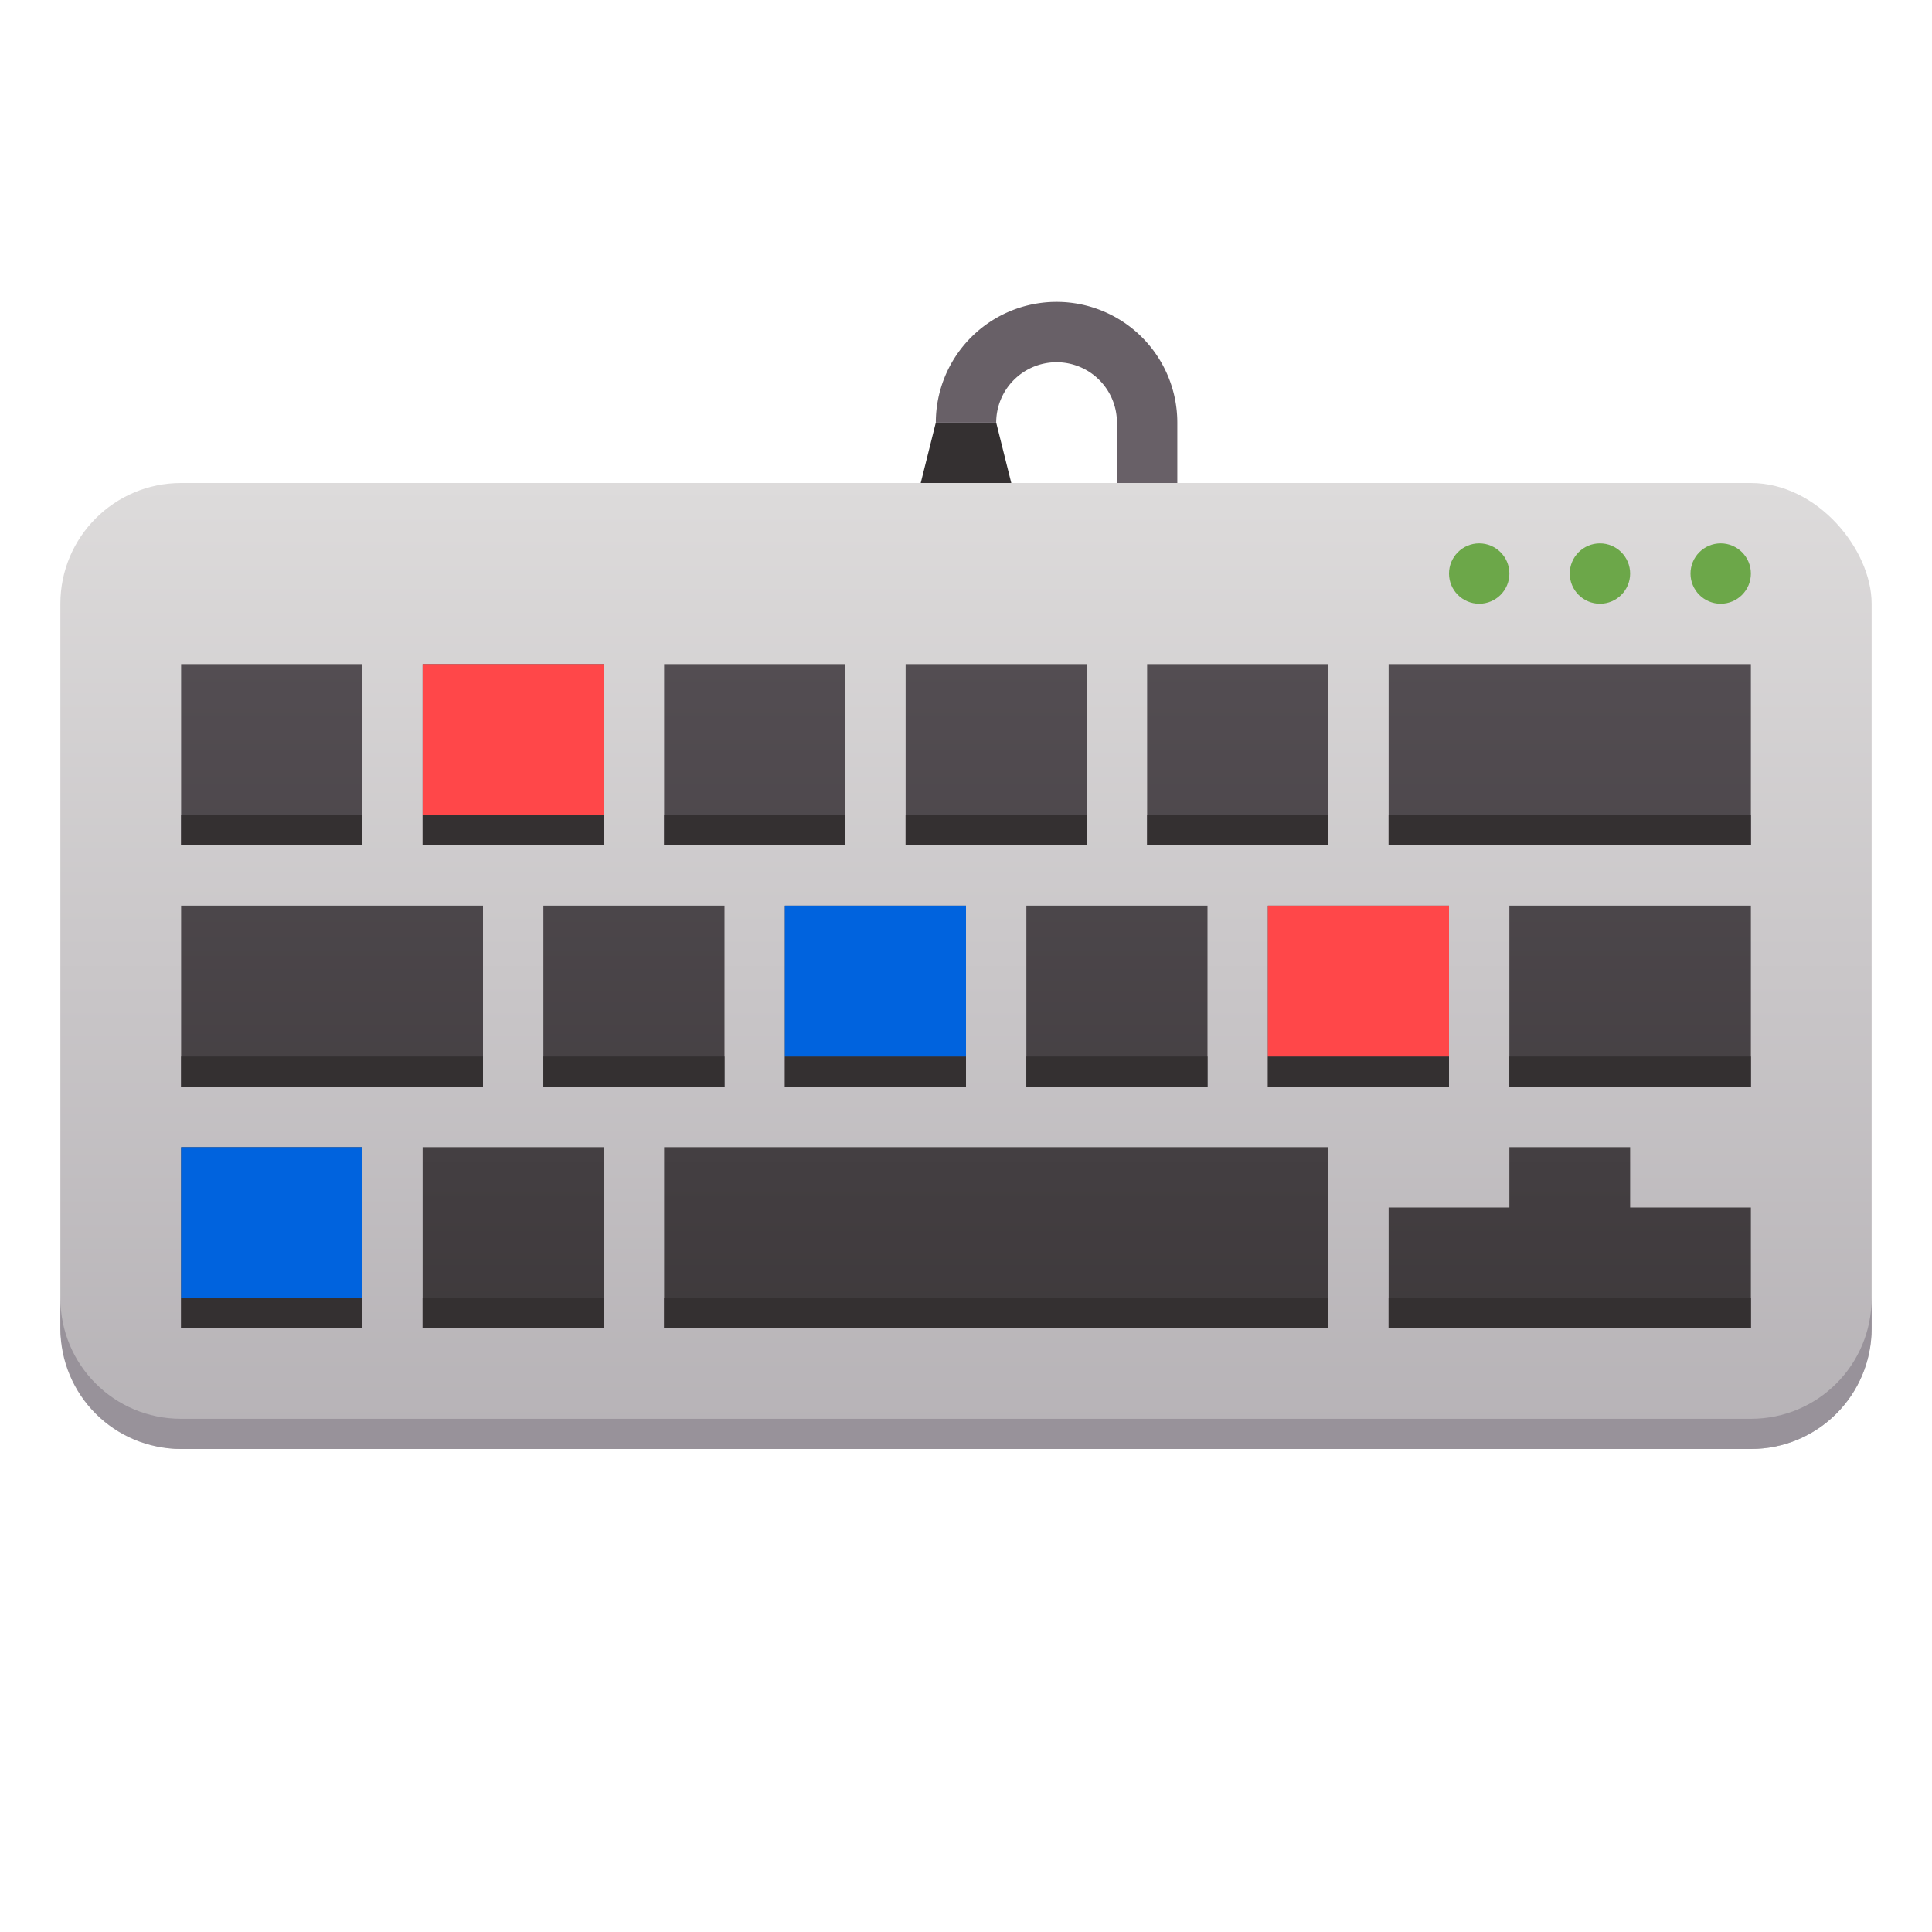 <?xml version="1.0" encoding="UTF-8" standalone="no"?>
<!-- Created with Inkscape (http://www.inkscape.org/) -->

<svg
   xmlns:dc="http://purl.org/dc/elements/1.1/"
   xmlns:cc="http://creativecommons.org/ns#"
   xmlns:rdf="http://www.w3.org/1999/02/22-rdf-syntax-ns#"
   xmlns:svg="http://www.w3.org/2000/svg"
   xmlns="http://www.w3.org/2000/svg"
   xmlns:xlink="http://www.w3.org/1999/xlink"
   xmlns:sodipodi="http://sodipodi.sourceforge.net/DTD/sodipodi-0.dtd"
   xmlns:inkscape="http://www.inkscape.org/namespaces/inkscape"
   width="64"
   height="64"
   viewBox="0 0 64 64"
   id="svg2"
   version="1.1"
   inkscape:version="0.92.4 5da689c313, 2019-01-14"
   sodipodi:docname="preferences-desktop-keyboard-shortcuts.svg">
  <defs
     id="defs4">
    <linearGradient
       inkscape:collect="always"
       xlink:href="#linearGradient13677"
       id="linearGradient13683"
       x1="26"
       y1="1036.362"
       x2="26"
       y2="1004.362"
       gradientUnits="userSpaceOnUse" />
    <linearGradient
       inkscape:collect="always"
       id="linearGradient13677">
      <stop
         style="stop-color:#b6b2b6;stop-opacity:1"
         offset="0"
         id="stop13679" />
      <stop
         style="stop-color:#dddbdb;stop-opacity:1"
         offset="1"
         id="stop13681" />
    </linearGradient>
    <linearGradient
       inkscape:collect="always"
       xlink:href="#linearGradient13696"
       id="linearGradient13702"
       x1="29"
       y1="55"
       x2="29"
       y2="22"
       gradientUnits="userSpaceOnUse" />
    <linearGradient
       inkscape:collect="always"
       id="linearGradient13696">
      <stop
         style="stop-color:#343031;stop-opacity:1"
         offset="0"
         id="stop13698" />
      <stop
         style="stop-color:#534d52;stop-opacity:1"
         offset="1"
         id="stop13700" />
    </linearGradient>
  </defs>
  <sodipodi:namedview
     id="base"
     pagecolor="#ffffff"
     bordercolor="#666666"
     borderopacity="1.0"
     inkscape:pageopacity="0.0"
     inkscape:pageshadow="2"
     inkscape:zoom="5.6568543"
     inkscape:cx="20.34882"
     inkscape:cy="32.245267"
     inkscape:document-units="px"
     inkscape:current-layer="g13729"
     showgrid="true"
     units="px"
     inkscape:snap-bbox="true"
     inkscape:bbox-nodes="true"
     inkscape:window-width="1356"
     inkscape:window-height="694"
     inkscape:window-x="0"
     inkscape:window-y="0"
     inkscape:window-maximized="0"
     inkscape:snap-global="true"
     inkscape:object-nodes="true"
     inkscape:snap-object-midpoints="true"
     inkscape:snap-center="true"
     inkscape:snap-smooth-nodes="false"
     inkscape:snap-others="false"
     inkscape:snap-bbox-edge-midpoints="false"
     inkscape:snap-nodes="true"
     showguides="false">
    <inkscape:grid
       type="xygrid"
       id="grid4136"
       empspacing="4" />
  </sodipodi:namedview>
  <g
     inkscape:label="icon"
     inkscape:groupmode="layer"
     id="layer1"
     transform="translate(0,-988.362)">
    <g
       id="g8210" />
    <g
       id="g13729">
      <path
         id="path4281"
         d="m 35,998.362 a 4,4 0 0 0 -4,4 h 2 a 2,2 0 0 1 2,-2 2,2 0 0 1 2,2 v 12 h 2 v -12 a 4,4 0 0 0 -4,-4 z"
         style="color:#000000;clip-rule:nonzero;display:inline;overflow:visible;visibility:visible;opacity:1;isolation:auto;mix-blend-mode:normal;color-interpolation:sRGB;color-interpolation-filters:linearRGB;solid-color:#000000;solid-opacity:1;fill:#686067;fill-opacity:1;fill-rule:nonzero;stroke:none;stroke-width:4;stroke-linecap:butt;stroke-linejoin:miter;stroke-miterlimit:4;stroke-dasharray:none;stroke-dashoffset:0;stroke-opacity:1;color-rendering:auto;image-rendering:auto;shape-rendering:auto;text-rendering:auto;enable-background:accumulate"
         inkscape:connector-curvature="0" />
      <path
         inkscape:connector-curvature="0"
         id="path4156"
         d="m 32,1008.362 -2,-2 1,-4 h 2 l 1,4 z"
         style="fill:#343031;fill-rule:evenodd;stroke:none;stroke-width:1px;stroke-linecap:butt;stroke-linejoin:miter;stroke-opacity:1" />
      <rect
         ry="4"
         y="1004.362"
         x="2"
         height="32"
         width="60"
         id="rect13399"
         style="color:#000000;clip-rule:nonzero;display:inline;overflow:visible;visibility:visible;opacity:1;isolation:auto;mix-blend-mode:normal;color-interpolation:sRGB;color-interpolation-filters:linearRGB;solid-color:#000000;solid-opacity:1;fill:url(#linearGradient13683);fill-opacity:1;fill-rule:nonzero;stroke:none;stroke-width:4;stroke-linecap:butt;stroke-linejoin:miter;stroke-miterlimit:4;stroke-dasharray:none;stroke-dashoffset:0;stroke-opacity:1;color-rendering:auto;image-rendering:auto;shape-rendering:auto;text-rendering:auto;enable-background:accumulate" />
      <path
         inkscape:connector-curvature="0"
         id="rect13431"
         transform="translate(0,988.362)"
         d="m 6,22 v 6 h 6 v -6 z m 8,0 v 6 h 6 v -6 z m 8,0 v 6 h 6 v -6 z m 8,0 v 6 h 6 v -6 z m 8,0 v 6 h 6 v -6 z m 8,0 v 6 H 58 V 22 Z M 6,30 v 6 h 10 v -6 z m 12,0 v 6 h 6 v -6 z m 8,0 v 6 h 6 v -6 z m 8,0 v 6 h 6 v -6 z m 8,0 v 6 h 6 v -6 z m 8,0 v 6 h 8 V 30 Z M 6,38 v 6 h 6 v -6 z m 8,0 v 6 h 6 v -6 z m 8,0 v 6 h 22 v -6 z m 28,0 v 2 h -4 v 4 h 12 v -4 h -4 v -2 z"
         style="color:#000000;clip-rule:nonzero;display:inline;overflow:visible;visibility:visible;opacity:1;isolation:auto;mix-blend-mode:normal;color-interpolation:sRGB;color-interpolation-filters:linearRGB;solid-color:#000000;solid-opacity:1;fill:url(#linearGradient13702);fill-opacity:1;fill-rule:nonzero;stroke:none;stroke-width:4;stroke-linecap:butt;stroke-linejoin:miter;stroke-miterlimit:4;stroke-dasharray:none;stroke-dashoffset:0;stroke-opacity:1;color-rendering:auto;image-rendering:auto;shape-rendering:auto;text-rendering:auto;enable-background:accumulate" />
      <circle
         r="1"
         cy="1007.362"
         cx="57"
         id="path13592"
         style="color:#000000;clip-rule:nonzero;display:inline;overflow:visible;visibility:visible;opacity:1;isolation:auto;mix-blend-mode:normal;color-interpolation:sRGB;color-interpolation-filters:linearRGB;solid-color:#000000;solid-opacity:1;fill:#6ca749;fill-opacity:1;fill-rule:nonzero;stroke:none;stroke-width:4;stroke-linecap:butt;stroke-linejoin:miter;stroke-miterlimit:4;stroke-dasharray:none;stroke-dashoffset:0;stroke-opacity:1;color-rendering:auto;image-rendering:auto;shape-rendering:auto;text-rendering:auto;enable-background:accumulate" />
      <circle
         r="1"
         cy="1007.362"
         cx="53"
         id="path13592-2"
         style="color:#000000;clip-rule:nonzero;display:inline;overflow:visible;visibility:visible;opacity:1;isolation:auto;mix-blend-mode:normal;color-interpolation:sRGB;color-interpolation-filters:linearRGB;solid-color:#000000;solid-opacity:1;fill:#6ca749;fill-opacity:1;fill-rule:nonzero;stroke:none;stroke-width:4;stroke-linecap:butt;stroke-linejoin:miter;stroke-miterlimit:4;stroke-dasharray:none;stroke-dashoffset:0;stroke-opacity:1;color-rendering:auto;image-rendering:auto;shape-rendering:auto;text-rendering:auto;enable-background:accumulate" />
      <circle
         r="1"
         cy="1007.362"
         cx="49"
         id="path13592-2-0"
         style="color:#000000;clip-rule:nonzero;display:inline;overflow:visible;visibility:visible;opacity:1;isolation:auto;mix-blend-mode:normal;color-interpolation:sRGB;color-interpolation-filters:linearRGB;solid-color:#000000;solid-opacity:1;fill:#6ca749;fill-opacity:1;fill-rule:nonzero;stroke:none;stroke-width:4;stroke-linecap:butt;stroke-linejoin:miter;stroke-miterlimit:4;stroke-dasharray:none;stroke-dashoffset:0;stroke-opacity:1;color-rendering:auto;image-rendering:auto;shape-rendering:auto;text-rendering:auto;enable-background:accumulate" />
      <path
         inkscape:connector-curvature="0"
         id="rect13431-7"
         transform="translate(0,988.362)"
         d="m 6,27 v 1 h 6 v -1 z m 8,0 v 1 h 6 v -1 z m 8,0 v 1 h 6 v -1 z m 8,0 v 1 h 6 v -1 z m 8,0 v 1 h 6 v -1 z m 8,0 v 1 H 58 V 27 Z M 6,35 v 1 h 10 v -1 z m 12,0 v 1 h 6 v -1 z m 8,0 v 1 h 6 v -1 z m 8,0 v 1 h 6 v -1 z m 8,0 v 1 h 6 v -1 z m 8,0 v 1 h 8 V 35 Z M 6,43 v 1 h 6 v -1 z m 8,0 v 1 h 6 v -1 z m 8,0 v 1 h 22 v -1 z m 24,0 v 1 h 12 v -1 z"
         style="color:#000000;clip-rule:nonzero;display:inline;overflow:visible;visibility:visible;opacity:1;isolation:auto;mix-blend-mode:normal;color-interpolation:sRGB;color-interpolation-filters:linearRGB;solid-color:#000000;solid-opacity:1;fill:#343031;fill-opacity:1;fill-rule:nonzero;stroke:none;stroke-width:4;stroke-linecap:butt;stroke-linejoin:miter;stroke-miterlimit:4;stroke-dasharray:none;stroke-dashoffset:0;stroke-opacity:1;color-rendering:auto;image-rendering:auto;shape-rendering:auto;text-rendering:auto;enable-background:accumulate" />
      <path
         inkscape:connector-curvature="0"
         id="rect13399-1"
         transform="translate(0,988.362)"
         d="m 2,43 v 1 c 0,2.216 1.784,4 4,4 h 52 c 2.216,0 4,-1.784 4,-4 v -1 c 0,2.216 -1.784,4 -4,4 H 6 C 3.784,47 2,45.216 2,43 Z"
         style="color:#000000;clip-rule:nonzero;display:inline;overflow:visible;visibility:visible;opacity:1;isolation:auto;mix-blend-mode:normal;color-interpolation:sRGB;color-interpolation-filters:linearRGB;solid-color:#000000;solid-opacity:1;fill:#98929a;fill-opacity:1;fill-rule:nonzero;stroke:none;stroke-width:4;stroke-linecap:butt;stroke-linejoin:miter;stroke-miterlimit:4;stroke-dasharray:none;stroke-dashoffset:0;stroke-opacity:1;color-rendering:auto;image-rendering:auto;shape-rendering:auto;text-rendering:auto;enable-background:accumulate" />
      <rect
         style="opacity:1;fill:#ff4749;fill-opacity:1;stroke:none;stroke-width:1;stroke-linecap:round;stroke-linejoin:round;stroke-miterlimit:4;stroke-dasharray:none;stroke-opacity:1"
         id="rect848"
         width="6"
         height="5"
         x="42"
         y="1018.362"
         ry="0"
         rx="0" />
      <rect
         style="opacity:1;fill:#0063de;fill-opacity:1;stroke:none;stroke-width:1;stroke-linecap:round;stroke-linejoin:round;stroke-miterlimit:4;stroke-dasharray:none;stroke-opacity:1"
         id="rect848-1"
         width="6"
         height="5"
         x="6"
         y="1026.362"
         ry="0"
         rx="0" />
      <rect
         rx="0"
         ry="0"
         y="1018.362"
         x="26"
         height="5"
         width="6"
         id="rect865"
         style="opacity:1;fill:#0063de;fill-opacity:1;stroke:none;stroke-width:1;stroke-linecap:round;stroke-linejoin:round;stroke-miterlimit:4;stroke-dasharray:none;stroke-opacity:1" />
      <rect
         rx="0"
         ry="0"
         y="1010.362"
         x="14"
         height="5"
         width="6"
         id="rect867"
         style="opacity:1;fill:#ff4749;fill-opacity:1;stroke:none;stroke-width:1;stroke-linecap:round;stroke-linejoin:round;stroke-miterlimit:4;stroke-dasharray:none;stroke-opacity:1" />
    </g>
  </g>
</svg>
